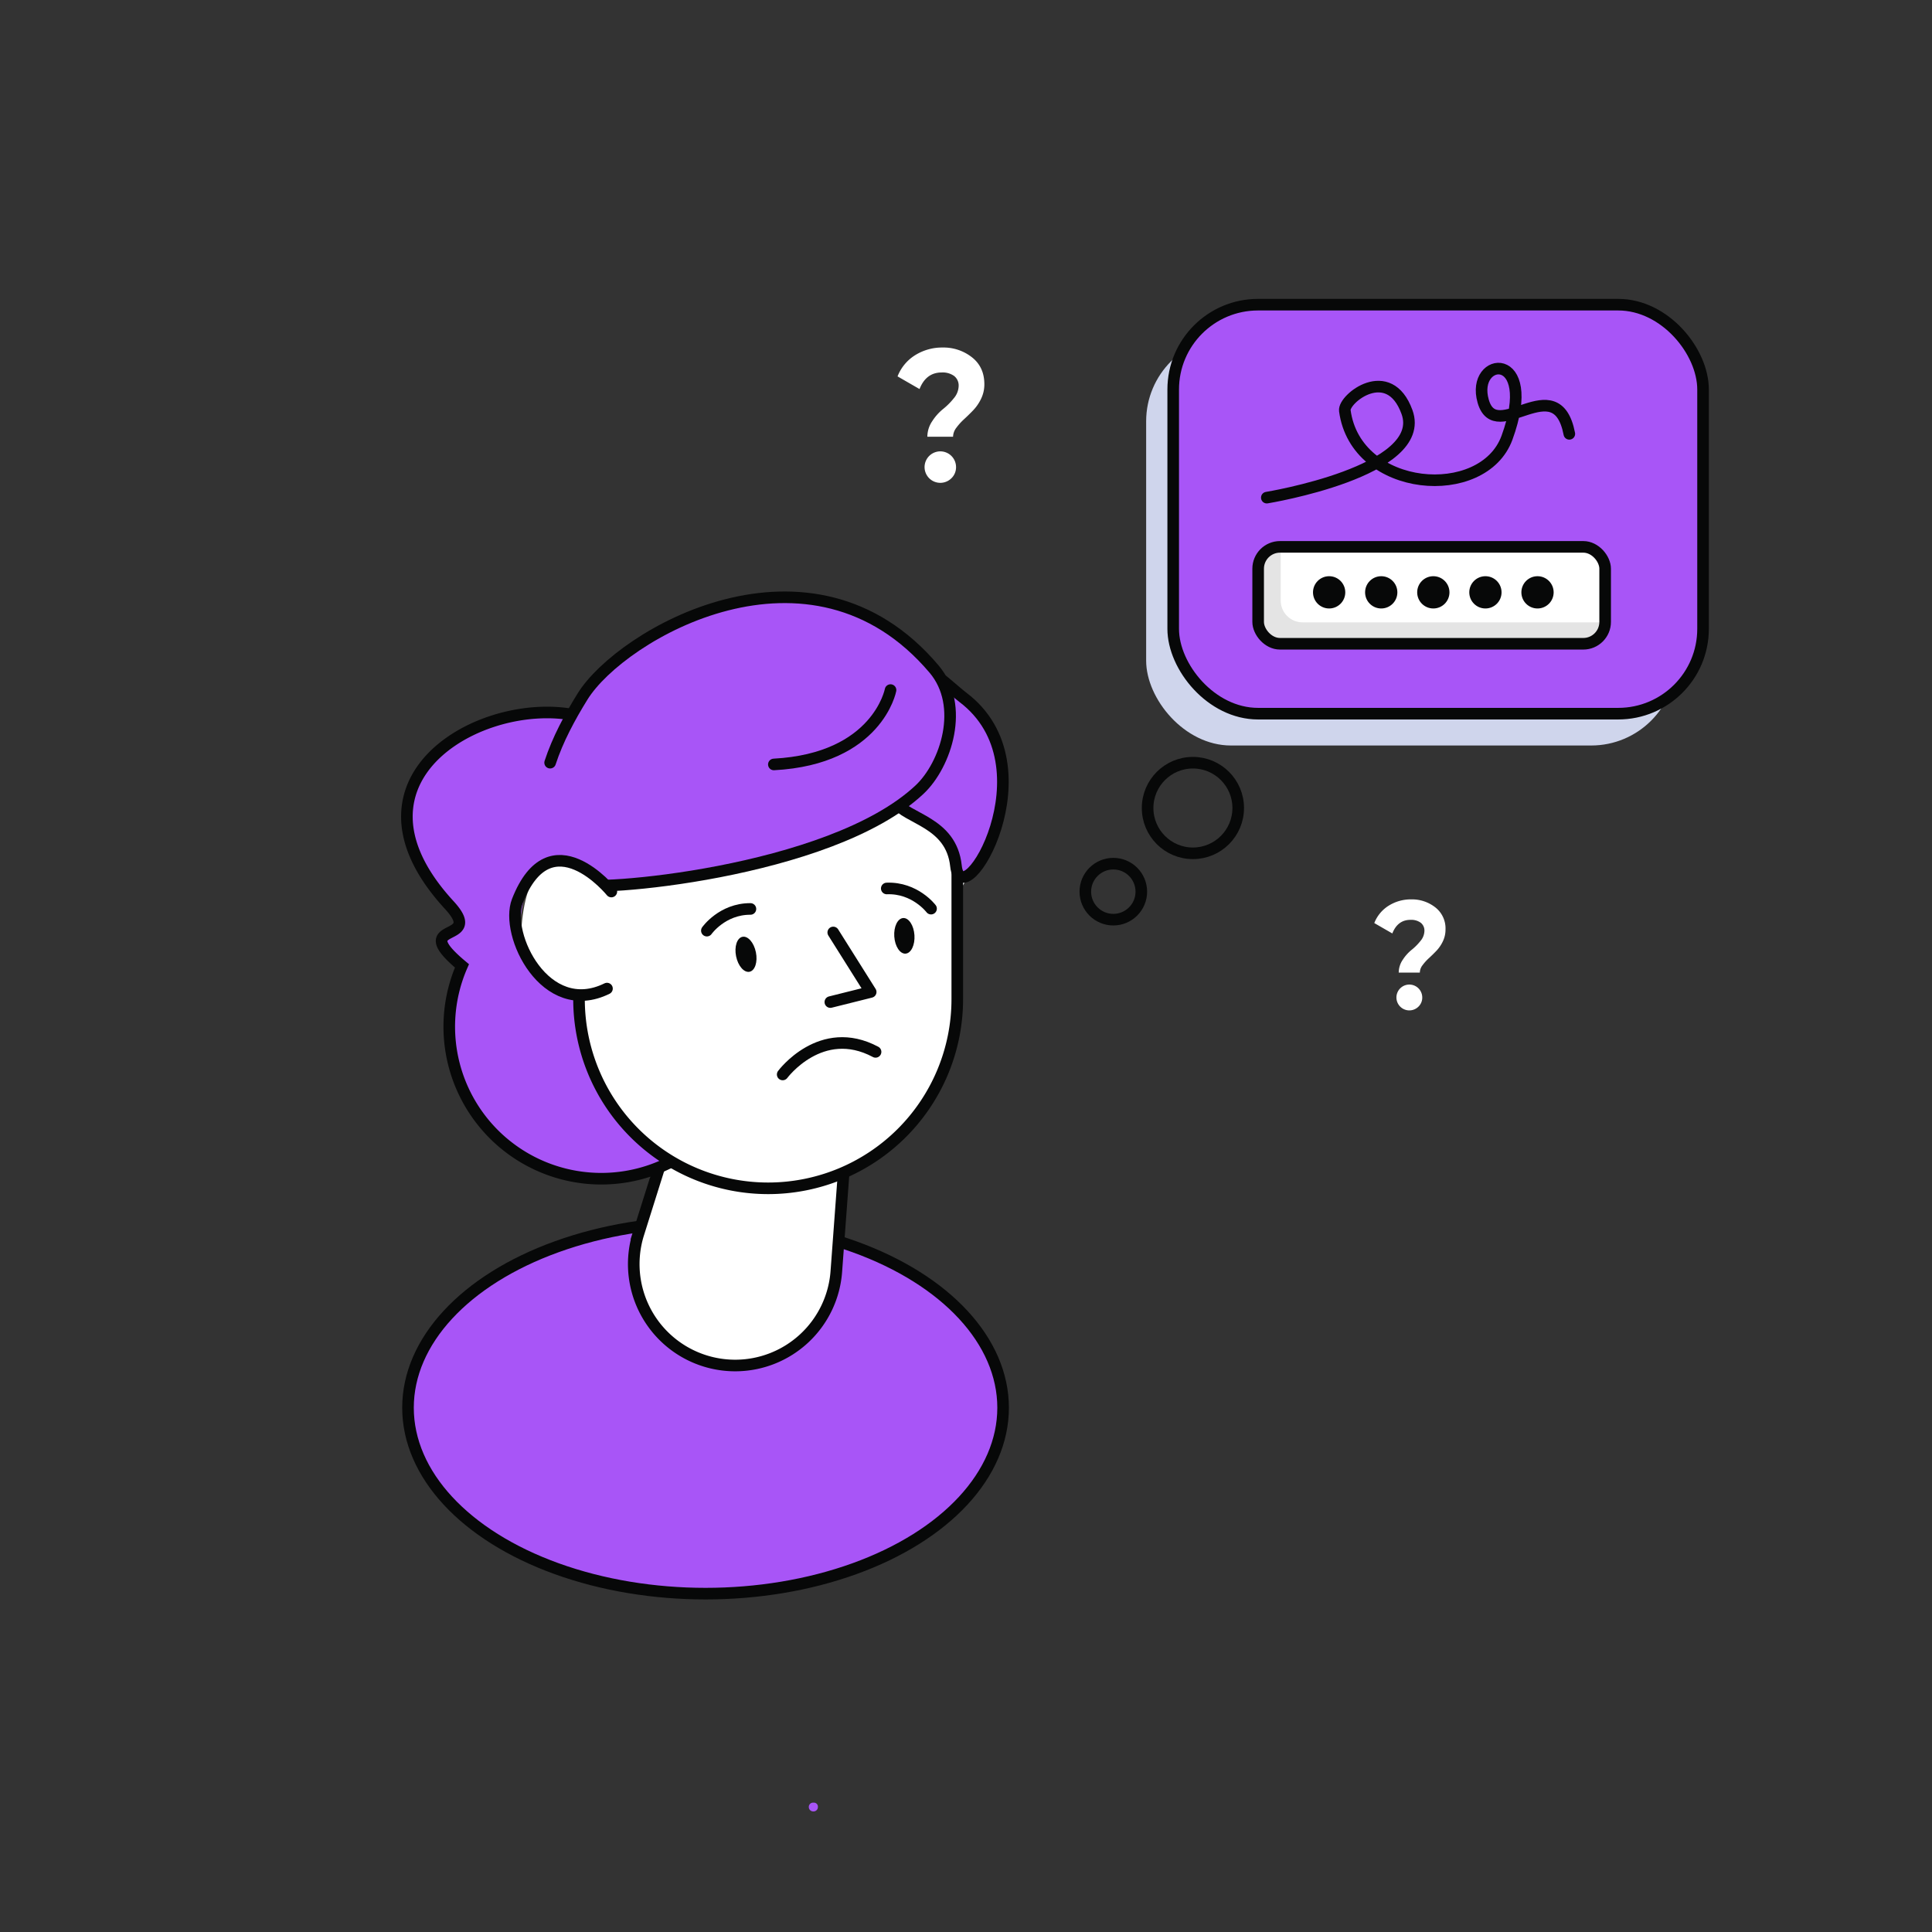 <svg xmlns="http://www.w3.org/2000/svg" viewBox="0 0 1000 1000"><rect x="0" y="0" width="1000" height="1000" fill="#333333" stroke="none"/><title>108-forget-password</title><rect width="1000" height="1000" style="fill:transparent"/><ellipse cx="365.193" cy="728.639" rx="154.013" ry="96.227" style="fill:#a855f7"/><ellipse cx="365.193" cy="728.639" rx="154.013" ry="96.227" style="fill:none;stroke:#070808;stroke-miterlimit:10;stroke-width:6px"/><path d="M352.827,567.386l-22.379,71.153a52.5,52.5,0,0,0,50.077,68.246h0a52.5,52.5,0,0,0,52.351-48.612l6.512-87.778Z" transform="translate(0)" style="fill:#fff;stroke:#45413c;stroke-linecap:round;stroke-linejoin:round"/><path d="M330.448,638.539s45.713,18.015,74.032,2.39,37.108-43.943,37.108-43.943l-10.742-26.367-84.958-3.906Z" transform="translate(0)" style="fill:#fff"/><path d="M352.827,567.386l-22.379,71.153a52.5,52.5,0,0,0,50.077,68.246h0a52.5,52.5,0,0,0,52.351-48.612l6.512-87.778Z" transform="translate(0)" style="fill:none;stroke:#070808;stroke-miterlimit:10;stroke-width:6px"/><path d="M389.925,468.458a78.693,78.693,0,1,0-157.386,0c8.081,9.845,2.353,21.836,6.567,31.477a78.693,78.693,0,1,0,144.252,0A78.392,78.392,0,0,0,389.925,468.458Z" transform="translate(0)" style="fill:#a855f7"/><path d="M330.919,569.565c-43.461,0-74.7-15.542-73.86-59,1-51.945,44.455-40.755,44.455-51.95,0-18.22-6.793-58.638-4.743-89.895-38.739.937-76.517,13.4-85.453,44.681-5.406,18.92,11.731,44.38,24.575,58.1,3.393,12.726-15.363,13.3,3.213,28.427a78.683,78.683,0,0,0,134.214,79.8C362.156,585.809,344.525,569.565,330.919,569.565Z" transform="translate(0)" style="fill:#a855f7"/><path d="M389.925,468.458c0-43.461-37.514-63.307-72.106-89.617-41.4-31.493-154.507,14.4-85.28,89.617,19.006,20.65-22.13,7.509,6.567,31.477a78.693,78.693,0,1,0,144.252,0A78.392,78.392,0,0,0,389.925,468.458Z" transform="translate(0)" style="fill:none;stroke:#070808;stroke-miterlimit:10;stroke-width:6px"/><path d="M299.7,408.038H495.484a0,0,0,0,1,0,0v109.14a97.892,97.892,0,0,1-97.892,97.892h0A97.892,97.892,0,0,1,299.7,517.178V408.038A0,0,0,0,1,299.7,408.038Z" style="fill:#fff;stroke:#45413c;stroke-linecap:round;stroke-linejoin:round"/><path d="M316.6,456.045s25.479,11.245,72.5,5.837c43.844-5.043,79.958-23.92,79.958-23.92s25.154,15.509,25.154,24.519c10.94-3.861,16.088-57.273,16.088-57.273l-39.254-7.078S317.884,430.305,316.6,456.045Z" transform="translate(0)" style="fill:#fff"/><path d="M410.813,595.119c-80.982,9-108.082-72.207-108.082-72.207-.939,1.3-1.779,2.611-2.557,3.931a97.9,97.9,0,0,0,97.417,88.227h0a97.887,97.887,0,0,0,87.468-53.9l2.39-13.674S481.348,587.282,410.813,595.119Z" transform="translate(0)" style="fill:#fff"/><path d="M299.7,408.038H495.484a0,0,0,0,1,0,0v109.14a97.892,97.892,0,0,1-97.892,97.892h0A97.892,97.892,0,0,1,299.7,517.178V408.038A0,0,0,0,1,299.7,408.038Z" style="fill:none;stroke:#070808;stroke-miterlimit:10;stroke-width:6px"/><path d="M460.94,357.182s-15.8,29.978,2.277,57.676c6.026,9.232,29.147,10.364,31.594,33.35,2.951,27.718,52.813-54.327,3.511-87.325C488.98,354.631,464.048,326.88,460.94,357.182Z" transform="translate(0)" style="fill:#fff"/><path d="M460.94,357.182s-15.8,29.978,2.277,57.676c6.026,9.232,29.147,10.364,31.594,33.35,2.951,27.718,52.813-54.327,3.511-87.325C488.98,354.631,464.048,326.88,460.94,357.182Z" transform="translate(0)" style="fill:#a855f7"/><path d="M460.94,357.182s-15.8,29.978,2.277,57.676c6.026,9.232,29.147,10.364,31.594,33.35,2.951,27.718,50.806-51.652,3.511-87.325C489.348,354.115,464.048,326.88,460.94,357.182Z" transform="translate(0)" style="fill:none;stroke:#070808;stroke-linecap:round;stroke-linejoin:round;stroke-width:6px"/><path d="M301.514,458.62c60.256-1.035,122.615-11.576,174.428-49.906,15.169-11.221,23.607-43.391,7.529-62.41-63.71-75.364-162.018-17.959-181.93,14.186C280.959,393.717,273.2,427.609,301.514,458.62Z" transform="translate(0)" style="fill:#a855f7"/><path d="M488.245,353.71c-1.843,12.168-7.838,23.426-15.614,29.179C426.71,416.859,372.506,429,318.824,432.046A35.427,35.427,0,0,1,283.4,409.132c-.03-.081-.059-.162-.088-.243-10.1,11.222-9.274,35.124,18.2,49.731,60.256-1.035,122.615-11.576,174.428-49.906C489.28,398.847,497.406,372.787,488.245,353.71Z" transform="translate(0)" style="fill:#a855f7"/><path d="M299.684,457.477c4.571,4.473,129.772-5.129,176.258-48.763,13.758-12.913,23.607-43.391,7.529-62.41-63.71-75.364-162.018-17.959-181.93,14.186-6.528,10.538-12.869,22.215-16.8,34.268" transform="translate(0)" style="fill:none;stroke:#070808;stroke-linecap:round;stroke-linejoin:round;stroke-width:6px"/><path d="M481.911,470.308s-8.306-10.993-22.924-10.438" transform="translate(0)" style="fill:none;stroke:#070808;stroke-linecap:round;stroke-miterlimit:10;stroke-width:6px"/><ellipse cx="468.095" cy="484.39" rx="5.231" ry="9.231" transform="translate(-31.135 32.156) rotate(-3.808)" style="fill:#070808"/><polyline points="431.29 482.639 450.668 513.447 429.784 518.668" style="fill:none;stroke:#070808;stroke-linecap:round;stroke-linejoin:round;stroke-width:6px"/><path d="M365.874,481.7s7.917-11.276,22.545-11.233" transform="translate(0)" style="fill:none;stroke:#070808;stroke-linecap:round;stroke-miterlimit:10;stroke-width:6px"/><ellipse cx="386.128" cy="493.936" rx="5.231" ry="9.231" transform="translate(-90.355 86.466) rotate(-11.448)" style="fill:#070808"/><path d="M405.115,556.139s19.848-26.777,48.077-11.689" transform="translate(0)" style="fill:none;stroke:#070808;stroke-linecap:round;stroke-linejoin:round;stroke-width:6px"/><path d="M460.94,357.182s-6.727,35.62-60.392,38.494" transform="translate(0)" style="fill:none;stroke:#070808;stroke-linecap:round;stroke-linejoin:round;stroke-width:6px"/><path d="M314.173,511.687c-25.676,10.062-45.588-14.937-45.106-26.023,3.123-71.822,47.37-24.209,47.37-24.209" transform="translate(0)" style="fill:#fff;stroke:#45413c;stroke-linecap:round;stroke-linejoin:round"/><path d="M314.173,511.687c-31.941,15.745-53.086-28.1-46.364-45.311,17.116-43.808,48.628-4.921,48.628-4.921" transform="translate(0)" style="fill:none;stroke:#070808;stroke-linecap:round;stroke-miterlimit:10;stroke-width:6px"/><rect x="593.245" y="174.179" width="274.247" height="211.69" rx="43.906" style="fill:#cfd5ec"/><rect x="607.249" y="157.702" width="274.247" height="211.69" rx="43.906" style="fill:#a855f7"/><rect x="607.249" y="157.702" width="274.247" height="211.69" rx="43.906" style="fill:none;stroke:#070808;stroke-miterlimit:10;stroke-width:6px"/><circle cx="617.449" cy="418.222" r="23.449" style="fill:none;stroke:#070808;stroke-miterlimit:10;stroke-width:6px"/><circle cx="576.254" cy="461.524" r="14.491" style="fill:none;stroke:#070808;stroke-miterlimit:10;stroke-width:6px"/><rect x="651.217" y="283.054" width="179.601" height="50.157" rx="11.309" style="fill:#fff"/><path d="M674.2,322.121a11.31,11.31,0,0,1-11.309-11.31V283.273c0-.074.01-.146.011-.219h-.375a11.309,11.309,0,0,0-11.309,11.309V321.9a11.309,11.309,0,0,0,11.309,11.309H819.508a11.3,11.3,0,0,0,11.3-11.089Z" transform="translate(0)" style="fill:#e4e4e4"/><rect x="651.217" y="283.054" width="179.601" height="50.157" rx="11.309" style="fill:none;stroke:#070808;stroke-miterlimit:10;stroke-width:6px"/><circle cx="687.96" cy="306.595" r="8.352" style="fill:#070808"/><circle cx="714.923" cy="306.595" r="8.352" style="fill:#070808"/><circle cx="741.887" cy="306.595" r="8.352" style="fill:#070808"/><circle cx="768.85" cy="306.595" r="8.352" style="fill:#070808"/><circle cx="795.814" cy="306.595" r="8.352" style="fill:#070808"/><path d="M655.7,257.577s83.7-13.628,72.561-44.295c-9.356-25.765-33.007-6.855-32.185-.742,5.737,42.682,71.677,47.578,83.935,14.035,16.826-46.042-18.994-42.262-12.311-18.906s37.895-17.743,44.579,16.888" transform="translate(0)" style="fill:none;stroke:#070808;stroke-linecap:round;stroke-miterlimit:10;stroke-width:6px"/><path d="M723.98,503.4a11.852,11.852,0,0,1,2.1-6.644,21.672,21.672,0,0,1,4.549-5.1,28.6,28.6,0,0,0,4.548-4.549,8.352,8.352,0,0,0,2.1-5.221,5.134,5.134,0,0,0-1.9-4.272,8.347,8.347,0,0,0-5.3-1.5q-6.644,0-9.413,7.039l-9.334-5.379a18.529,18.529,0,0,1,7.554-9.057,21.589,21.589,0,0,1,11.589-3.2,19.508,19.508,0,0,1,12.458,4.152,13.764,13.764,0,0,1,5.261,11.43,13.934,13.934,0,0,1-1.385,6.17,18.85,18.85,0,0,1-3.323,4.866q-1.938,2.016-3.875,3.8a25.043,25.043,0,0,0-3.323,3.678,6.42,6.42,0,0,0-1.384,3.8Zm10.2,17.64a6.685,6.685,0,1,1,1.977-4.746A6.483,6.483,0,0,1,734.185,521.041Z" transform="translate(0)" style="fill:#fff"/><path d="M480,226.055a14.437,14.437,0,0,1,2.556-8.1,26.425,26.425,0,0,1,5.543-6.218,34.846,34.846,0,0,0,5.544-5.544,10.172,10.172,0,0,0,2.554-6.363,6.256,6.256,0,0,0-2.313-5.206,10.171,10.171,0,0,0-6.46-1.832q-8.1,0-11.473,8.581l-11.377-6.556a22.589,22.589,0,0,1,9.208-11.04,26.313,26.313,0,0,1,14.124-3.9,23.773,23.773,0,0,1,15.185,5.062Q509.5,190,509.5,198.867a16.994,16.994,0,0,1-1.687,7.52,23.009,23.009,0,0,1-4.049,5.929q-2.364,2.459-4.724,4.628a30.434,30.434,0,0,0-4.05,4.483,7.824,7.824,0,0,0-1.686,4.628Zm12.437,21.5a8.145,8.145,0,1,1,2.411-5.785A7.9,7.9,0,0,1,492.437,247.555Z" transform="translate(0)" style="fill:#fff"/><path d="M420.925,937.592a2.267,2.267,0,0,0,2.421-2.334,2.071,2.071,0,0,0-2.29-2.2,2.2,2.2,0,0,0-2.421,2.139v.064A2.277,2.277,0,0,0,420.925,937.592Z" transform="translate(0)" style="fill:#a855f7"/></svg>